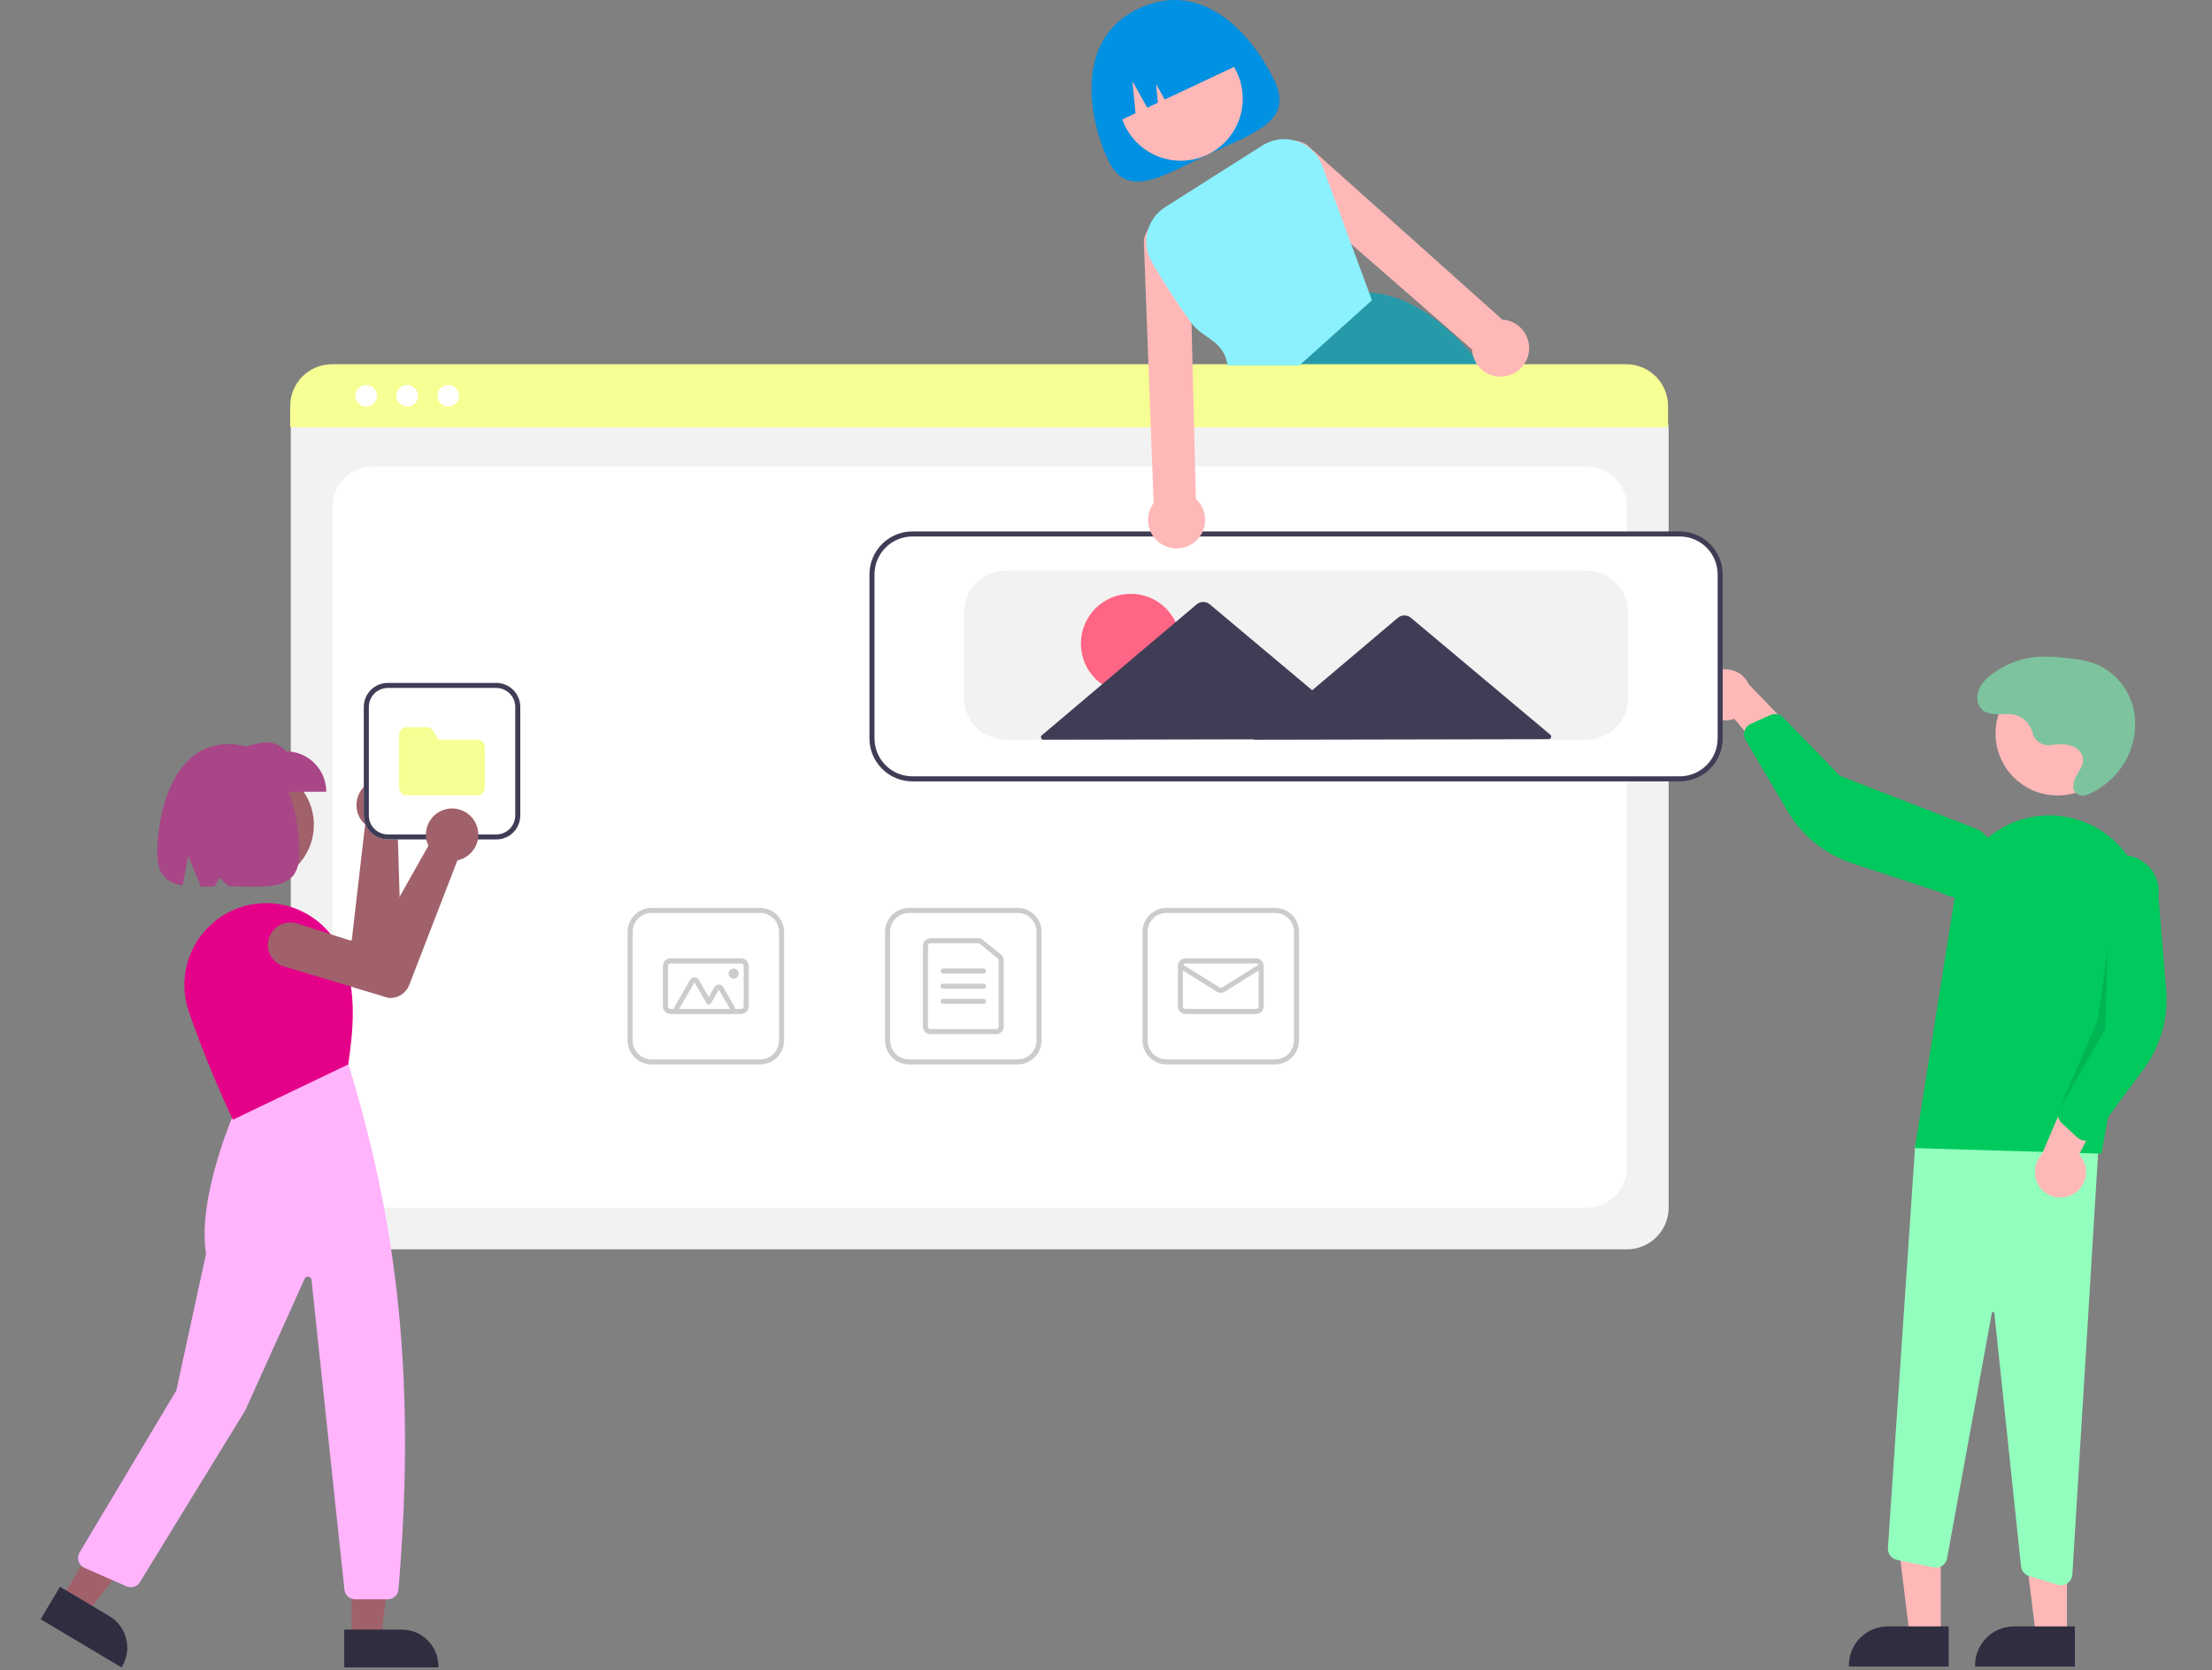 <svg width="408" height="308" viewBox="0 0 408 308" fill="none" xmlns="http://www.w3.org/2000/svg">
<rect x="0" y="0" width="408" height="308" fill="#808080" stroke="none"/>
<g clip-path="url(#clip0_10_2)">
<path d="M235.119 14.99C238.618 22.437 231.203 24.547 222.708 28.539C214.213 32.53 207.856 36.893 204.356 29.445C200.857 21.998 198.017 7.216 210.034 1.569C222.466 -4.273 231.619 7.542 235.119 14.99Z" fill="#0091E2"/>
<path d="M217.787 29.636C224.103 29.636 229.223 24.516 229.223 18.2C229.223 11.884 224.103 6.764 217.787 6.764C211.471 6.764 206.351 11.884 206.351 18.2C206.351 24.516 211.471 29.636 217.787 29.636Z" fill="#FFB8B8"/>
<path d="M274.442 68.916C274.046 68.399 273.651 67.891 273.25 67.398C272.733 66.755 272.213 66.133 271.69 65.531C265.763 58.691 259.459 54.384 252.517 53.923H252.507L252.405 53.914L238.572 67.398L233.869 71.98L233.971 72.231L236.509 78.549H280.97C278.967 75.225 276.788 72.009 274.442 68.916Z" fill="#279AA9"/>
<path d="M205.351 22.804L209.445 20.881L208.875 14.975L211.612 19.862L213.569 18.943L213.236 15.498L214.833 18.349L229.371 11.517C228.006 8.611 225.542 6.367 222.522 5.278C219.501 4.189 216.172 4.344 213.266 5.709L211.159 6.699C208.253 8.065 206.009 10.529 204.92 13.549C203.831 16.569 203.986 19.898 205.351 22.804Z" fill="#0091E2"/>
<path d="M300.097 230.383H61.315C59.278 230.381 57.325 229.571 55.885 228.131C54.445 226.69 53.635 224.738 53.632 222.701V79.222C53.634 77.729 54.227 76.299 55.283 75.244C56.338 74.189 57.768 73.595 59.261 73.593H302.054C303.572 73.595 305.027 74.199 306.101 75.272C307.174 76.346 307.778 77.801 307.78 79.319V222.701C307.777 224.738 306.967 226.69 305.527 228.131C304.087 229.571 302.134 230.381 300.097 230.383Z" fill="#F2F2F2"/>
<path d="M68.765 222.701H292.647C294.623 222.701 296.518 221.916 297.915 220.519C299.312 219.122 300.097 217.227 300.097 215.251V93.472C300.097 91.496 299.312 89.601 297.915 88.204C296.518 86.807 294.623 86.022 292.647 86.022H68.765C66.789 86.022 64.894 86.807 63.497 88.204C62.1 89.601 61.315 91.496 61.315 93.472V215.251C61.315 217.227 62.1 219.122 63.497 220.519C64.894 221.916 66.789 222.701 68.765 222.701Z" fill="white"/>
<path d="M307.673 78.782H53.525V74.871C53.528 72.827 54.341 70.868 55.786 69.424C57.232 67.979 59.191 67.167 61.235 67.165H299.962C302.006 67.167 303.965 67.979 305.411 69.424C306.856 70.868 307.67 72.827 307.673 74.871V78.782Z" fill="#F6FF93"/>
<path d="M67.537 74.98C68.639 74.98 69.532 74.087 69.532 72.985C69.532 71.884 68.639 70.991 67.537 70.991C66.436 70.991 65.543 71.884 65.543 72.985C65.543 74.087 66.436 74.98 67.537 74.98Z" fill="white"/>
<path d="M75.107 74.98C76.209 74.98 77.102 74.087 77.102 72.985C77.102 71.884 76.209 70.991 75.107 70.991C74.006 70.991 73.113 71.884 73.113 72.985C73.113 74.087 74.006 74.98 75.107 74.98Z" fill="white"/>
<path d="M82.678 74.98C83.779 74.98 84.672 74.087 84.672 72.985C84.672 71.884 83.779 70.991 82.678 70.991C81.576 70.991 80.683 71.884 80.683 72.985C80.683 74.087 81.576 74.98 82.678 74.98Z" fill="white"/>
<path d="M187.692 196.291H167.671C166.498 196.29 165.374 195.823 164.544 194.994C163.715 194.165 163.249 193.04 163.247 191.868V171.847C163.249 170.674 163.715 169.55 164.544 168.72C165.374 167.891 166.498 167.425 167.671 167.423H187.692C188.865 167.425 189.989 167.891 190.818 168.72C191.647 169.55 192.114 170.674 192.115 171.847V191.868C192.114 193.04 191.647 194.165 190.818 194.994C189.989 195.823 188.865 196.29 187.692 196.291ZM167.671 168.354C166.745 168.355 165.857 168.724 165.202 169.378C164.548 170.033 164.18 170.921 164.179 171.847V191.868C164.18 192.794 164.548 193.681 165.202 194.336C165.857 194.991 166.745 195.359 167.671 195.36H187.692C188.618 195.359 189.505 194.991 190.16 194.336C190.815 193.681 191.183 192.794 191.184 191.868V171.847C191.183 170.921 190.815 170.033 190.16 169.378C189.505 168.724 188.618 168.355 187.692 168.354H167.671Z" fill="#CCCCCC"/>
<path d="M183.734 190.704H171.628C171.258 190.703 170.903 190.556 170.641 190.294C170.379 190.032 170.232 189.677 170.231 189.307V174.407C170.232 174.037 170.379 173.682 170.641 173.42C170.903 173.158 171.258 173.011 171.628 173.011H180.4C180.718 173.011 181.027 173.119 181.275 173.319L184.609 175.998C184.772 176.128 184.904 176.294 184.994 176.482C185.085 176.671 185.131 176.877 185.131 177.086V189.307C185.131 189.677 184.983 190.032 184.721 190.294C184.459 190.556 184.104 190.703 183.734 190.704ZM171.628 173.942C171.505 173.942 171.386 173.991 171.299 174.078C171.212 174.166 171.163 174.284 171.163 174.407V189.307C171.163 189.43 171.212 189.549 171.299 189.636C171.386 189.723 171.505 189.772 171.628 189.772H183.734C183.858 189.772 183.976 189.723 184.063 189.636C184.15 189.549 184.2 189.43 184.2 189.307V177.086C184.2 177.017 184.184 176.948 184.154 176.885C184.124 176.822 184.08 176.767 184.026 176.724L180.692 174.044C180.609 173.978 180.506 173.942 180.4 173.942H171.628Z" fill="#CCCCCC"/>
<path d="M181.406 179.529H173.956C173.833 179.529 173.714 179.48 173.627 179.393C173.54 179.305 173.491 179.187 173.491 179.063C173.491 178.94 173.54 178.822 173.627 178.734C173.714 178.647 173.833 178.598 173.956 178.598H181.406C181.53 178.598 181.648 178.647 181.735 178.734C181.823 178.822 181.872 178.94 181.872 179.063C181.872 179.187 181.823 179.305 181.735 179.393C181.648 179.48 181.53 179.529 181.406 179.529Z" fill="#CCCCCC"/>
<path d="M181.406 182.323H173.956C173.833 182.323 173.714 182.274 173.627 182.186C173.54 182.099 173.491 181.981 173.491 181.857C173.491 181.734 173.54 181.615 173.627 181.528C173.714 181.441 173.833 181.392 173.956 181.392H181.406C181.53 181.392 181.648 181.441 181.735 181.528C181.823 181.615 181.872 181.734 181.872 181.857C181.872 181.981 181.823 182.099 181.735 182.186C181.648 182.274 181.53 182.323 181.406 182.323Z" fill="#CCCCCC"/>
<path d="M181.406 185.116H173.956C173.833 185.116 173.714 185.067 173.627 184.98C173.54 184.893 173.491 184.774 173.491 184.651C173.491 184.527 173.54 184.409 173.627 184.322C173.714 184.234 173.833 184.185 173.956 184.185H181.406C181.53 184.185 181.648 184.234 181.735 184.322C181.823 184.409 181.872 184.527 181.872 184.651C181.872 184.774 181.823 184.893 181.735 184.98C181.648 185.067 181.53 185.116 181.406 185.116Z" fill="#CCCCCC"/>
<path d="M235.184 196.291H215.163C213.99 196.29 212.866 195.823 212.036 194.994C211.207 194.165 210.741 193.04 210.739 191.868V171.847C210.741 170.674 211.207 169.55 212.036 168.72C212.866 167.891 213.99 167.425 215.163 167.423H235.184C236.357 167.425 237.481 167.891 238.31 168.72C239.139 169.55 239.606 170.674 239.607 171.847V191.868C239.606 193.04 239.139 194.165 238.31 194.994C237.481 195.823 236.357 196.29 235.184 196.291ZM215.163 168.354C214.237 168.355 213.349 168.724 212.695 169.378C212.04 170.033 211.672 170.921 211.671 171.847V191.868C211.672 192.794 212.04 193.681 212.695 194.336C213.349 194.991 214.237 195.359 215.163 195.36H235.184C236.11 195.359 236.997 194.991 237.652 194.336C238.307 193.681 238.675 192.794 238.676 191.868V171.847C238.675 170.921 238.307 170.033 237.652 169.378C236.997 168.724 236.11 168.355 235.184 168.354H215.163Z" fill="#CCCCCC"/>
<path d="M231.692 186.979H218.655C218.284 186.978 217.929 186.831 217.668 186.569C217.406 186.307 217.258 185.952 217.258 185.582V178.132C217.258 177.762 217.406 177.407 217.668 177.145C217.929 176.883 218.284 176.736 218.655 176.735H231.692C232.062 176.736 232.417 176.883 232.679 177.145C232.941 177.407 233.088 177.762 233.089 178.132V185.582C233.088 185.952 232.941 186.307 232.679 186.569C232.417 186.831 232.062 186.978 231.692 186.979ZM218.655 177.667C218.531 177.667 218.413 177.716 218.326 177.803C218.238 177.89 218.189 178.009 218.189 178.132V185.582C218.189 185.705 218.238 185.824 218.326 185.911C218.413 185.998 218.531 186.047 218.655 186.048H231.692C231.815 186.047 231.934 185.998 232.021 185.911C232.108 185.824 232.157 185.705 232.157 185.582V178.132C232.157 178.009 232.108 177.89 232.021 177.803C231.934 177.716 231.815 177.667 231.692 177.667H218.655Z" fill="#CCCCCC"/>
<path d="M225.173 183.085C224.912 183.086 224.655 183.013 224.433 182.875L217.477 178.527C217.372 178.462 217.298 178.357 217.27 178.237C217.243 178.117 217.264 177.99 217.329 177.886C217.395 177.781 217.499 177.707 217.619 177.679C217.739 177.651 217.866 177.672 217.97 177.737L224.927 182.085C225.001 182.131 225.086 182.155 225.173 182.155C225.261 182.155 225.346 182.131 225.42 182.085L232.376 177.737C232.481 177.672 232.607 177.651 232.727 177.679C232.848 177.707 232.952 177.781 233.017 177.886C233.083 177.99 233.104 178.117 233.076 178.237C233.049 178.357 232.974 178.462 232.87 178.527L225.914 182.875C225.692 183.013 225.435 183.086 225.173 183.085Z" fill="#CCCCCC"/>
<path d="M140.2 196.291H120.178C119.006 196.29 117.881 195.823 117.052 194.994C116.223 194.165 115.757 193.04 115.755 191.868V171.847C115.757 170.674 116.223 169.55 117.052 168.72C117.881 167.891 119.006 167.425 120.178 167.423H140.2C141.372 167.425 142.497 167.891 143.326 168.72C144.155 169.55 144.622 170.674 144.623 171.847V191.868C144.622 193.04 144.155 194.165 143.326 194.994C142.497 195.823 141.372 196.29 140.2 196.291ZM120.178 168.354C119.253 168.355 118.365 168.724 117.71 169.378C117.056 170.033 116.687 170.921 116.686 171.847V191.868C116.687 192.794 117.056 193.681 117.71 194.336C118.365 194.991 119.253 195.359 120.178 195.36H140.2C141.125 195.359 142.013 194.991 142.668 194.336C143.322 193.681 143.691 192.794 143.692 191.868V171.847C143.691 170.921 143.322 170.033 142.668 169.378C142.013 168.724 141.125 168.355 140.2 168.354H120.178Z" fill="#CCCCCC"/>
<path d="M136.708 186.979H123.671C123.3 186.978 122.945 186.831 122.683 186.569C122.421 186.307 122.274 185.952 122.274 185.582V178.132C122.274 177.762 122.421 177.407 122.683 177.145C122.945 176.883 123.3 176.736 123.671 176.735H136.708C137.078 176.736 137.433 176.883 137.695 177.145C137.957 177.407 138.104 177.762 138.104 178.132V185.582C138.104 185.952 137.957 186.307 137.695 186.569C137.433 186.831 137.078 186.978 136.708 186.979ZM123.671 177.667C123.547 177.667 123.429 177.716 123.341 177.803C123.254 177.89 123.205 178.009 123.205 178.132V185.582C123.205 185.705 123.254 185.824 123.341 185.911C123.429 185.998 123.547 186.047 123.671 186.048H136.708C136.831 186.047 136.949 185.998 137.037 185.911C137.124 185.824 137.173 185.705 137.173 185.582V178.132C137.173 178.009 137.124 177.89 137.037 177.803C136.949 177.716 136.831 177.667 136.708 177.667H123.671Z" fill="#CCCCCC"/>
<path d="M134.641 186.979H125.271C125.108 186.979 124.947 186.936 124.806 186.854C124.664 186.772 124.546 186.655 124.465 186.513C124.383 186.372 124.34 186.211 124.34 186.048C124.34 185.884 124.383 185.724 124.465 185.582L127.287 180.693C127.369 180.552 127.487 180.434 127.628 180.352C127.77 180.271 127.93 180.227 128.094 180.227C128.257 180.227 128.418 180.271 128.559 180.352C128.701 180.434 128.819 180.552 128.9 180.693L130.723 183.85L131.779 182.021C131.861 181.88 131.978 181.762 132.12 181.68C132.262 181.599 132.422 181.556 132.586 181.556C132.749 181.556 132.91 181.599 133.051 181.68C133.193 181.762 133.31 181.88 133.392 182.021L135.448 185.582C135.53 185.724 135.573 185.884 135.573 186.048C135.573 186.211 135.53 186.372 135.448 186.513C135.366 186.655 135.248 186.772 135.107 186.854C134.965 186.936 134.805 186.979 134.641 186.979ZM134.641 186.048L132.586 182.487L131.126 185.015C131.086 185.085 131.027 185.144 130.956 185.185C130.885 185.226 130.805 185.247 130.723 185.247C130.641 185.247 130.561 185.226 130.49 185.185C130.419 185.144 130.361 185.085 130.32 185.015L128.094 181.159L125.271 186.048H134.641Z" fill="#CCCCCC"/>
<path d="M135.311 180.46C135.825 180.46 136.242 180.043 136.242 179.529C136.242 179.015 135.825 178.598 135.311 178.598C134.796 178.598 134.379 179.015 134.379 179.529C134.379 180.043 134.796 180.46 135.311 180.46Z" fill="#CCCCCC"/>
<path d="M357.972 301.785L352.263 301.784L349.548 279.766L357.973 279.767L357.972 301.785Z" fill="#FFB8B8"/>
<path d="M359.428 307.318L341.022 307.317V307.084C341.022 306.143 341.207 305.212 341.567 304.343C341.927 303.474 342.455 302.684 343.12 302.019C343.785 301.353 344.575 300.826 345.444 300.466C346.313 300.106 347.245 299.92 348.186 299.92H348.186L359.428 299.921L359.428 307.318Z" fill="#2F2E41"/>
<path d="M381.252 301.785L375.544 301.784L372.828 279.766L381.253 279.767L381.252 301.785Z" fill="#FFB8B8"/>
<path d="M382.708 307.318L364.302 307.317V307.084C364.302 306.143 364.488 305.212 364.848 304.343C365.208 303.474 365.735 302.684 366.401 302.019C367.066 301.353 367.856 300.826 368.725 300.466C369.594 300.106 370.526 299.92 371.466 299.92H371.467L382.708 299.921L382.708 307.318Z" fill="#2F2E41"/>
<path d="M379.541 292.24L374.254 290.631C373.86 290.512 373.51 290.279 373.248 289.961C372.986 289.644 372.823 289.256 372.78 288.847L367.851 242.134C367.848 242.077 367.822 242.025 367.781 241.986C367.74 241.947 367.685 241.926 367.629 241.926C367.572 241.92 367.516 241.937 367.471 241.973C367.427 242.008 367.398 242.06 367.391 242.116L359.135 287.373C359.085 287.648 358.981 287.909 358.828 288.143C358.675 288.377 358.477 288.578 358.246 288.734C358.015 288.89 357.754 288.998 357.48 289.052C357.207 289.106 356.925 289.105 356.651 289.049L349.895 287.657C349.399 287.554 348.958 287.275 348.651 286.872C348.345 286.469 348.194 285.969 348.227 285.463L353.249 211.286L387.302 207.612L382.242 290.363C382.209 290.895 381.975 291.394 381.588 291.76C381.2 292.125 380.687 292.33 380.154 292.331C379.947 292.331 379.74 292.3 379.541 292.24Z" fill="#93FFBE"/>
<path d="M379.509 146.689C385.825 146.689 390.945 141.569 390.945 135.253C390.945 128.938 385.825 123.818 379.509 123.818C373.193 123.818 368.073 128.938 368.073 135.253C368.073 141.569 373.193 146.689 379.509 146.689Z" fill="#FFB8B8"/>
<path d="M353.196 211.722L360.58 165.23C360.973 162.758 361.887 160.398 363.263 158.307C364.638 156.216 366.444 154.442 368.558 153.103C370.673 151.764 373.048 150.891 375.527 150.541C378.005 150.192 380.529 150.374 382.932 151.076C387.132 152.291 390.729 155.028 393.019 158.753C395.31 162.477 396.129 166.922 395.317 171.219L387.592 212.738L353.196 211.722Z" fill="#00CA5D"/>
<path d="M382.666 220.04C383.237 219.663 383.719 219.165 384.077 218.582C384.435 217.998 384.66 217.344 384.738 216.663C384.815 215.983 384.743 215.295 384.525 214.646C384.308 213.997 383.951 213.403 383.479 212.907L391.113 198.123L382.516 199.041L376.585 212.939C375.804 213.787 375.361 214.891 375.34 216.043C375.319 217.196 375.721 218.315 376.471 219.191C377.221 220.066 378.265 220.636 379.407 220.792C380.549 220.949 381.708 220.681 382.666 220.04Z" fill="#FFB8B8"/>
<path d="M384.301 210.299C383.878 210.24 383.484 210.053 383.171 209.763L380.25 207.065C379.934 206.772 379.716 206.389 379.625 205.968C379.534 205.547 379.575 205.108 379.741 204.711L385.579 190.874L384.751 163.534C384.87 162.655 385.161 161.808 385.608 161.042C386.054 160.275 386.647 159.605 387.353 159.068C388.059 158.531 388.864 158.138 389.722 157.912C390.579 157.687 391.473 157.632 392.352 157.752C393.231 157.872 394.077 158.164 394.843 158.611C395.609 159.058 396.279 159.652 396.815 160.358C397.352 161.065 397.744 161.87 397.969 162.728C398.193 163.586 398.247 164.48 398.126 165.358L399.542 182.545C399.973 187.761 398.494 192.956 395.381 197.164L386.277 209.471C386.102 209.707 385.879 209.904 385.623 210.049C385.367 210.194 385.083 210.283 384.79 210.311C384.627 210.326 384.463 210.322 384.301 210.299Z" fill="#00CA5D"/>
<path d="M313.653 129.023C313.778 129.696 314.049 130.333 314.446 130.89C314.844 131.447 315.359 131.911 315.955 132.247C316.551 132.584 317.213 132.786 317.896 132.838C318.578 132.891 319.264 132.794 319.905 132.553L330.542 145.347L333.049 137.072L322.564 126.191C322.088 125.142 321.243 124.303 320.19 123.835C319.137 123.366 317.949 123.3 316.851 123.649C315.753 123.998 314.82 124.738 314.231 125.728C313.642 126.719 313.436 127.891 313.653 129.023Z" fill="#FFB8B8"/>
<path d="M321.986 134.326C322.205 133.96 322.531 133.67 322.92 133.494L326.544 131.857C326.937 131.681 327.374 131.629 327.797 131.71C328.22 131.79 328.608 131.998 328.909 132.306L339.375 143.077L364.875 152.974C365.638 153.426 366.304 154.025 366.836 154.735C367.368 155.445 367.755 156.252 367.974 157.112C368.193 157.971 368.241 158.866 368.115 159.744C367.988 160.622 367.69 161.466 367.237 162.229C366.784 162.991 366.185 163.657 365.474 164.188C364.764 164.719 363.955 165.105 363.095 165.323C362.236 165.541 361.341 165.588 360.464 165.461C359.586 165.333 358.742 165.034 357.98 164.58L341.601 159.183C336.63 157.545 332.422 154.158 329.762 149.651L321.978 136.469C321.829 136.216 321.734 135.934 321.701 135.641C321.667 135.349 321.696 135.053 321.785 134.772C321.834 134.616 321.901 134.466 321.986 134.326Z" fill="#00CA5D"/>
<path opacity="0.1" d="M388.785 174.907L388.319 189.806L379.741 204.711L386.903 188.101L388.785 174.907Z" fill="black"/>
<path d="M378.199 137.402C377.48 137.496 376.753 137.325 376.151 136.923C375.548 136.52 375.113 135.912 374.925 135.213C374.744 134.408 374.347 133.667 373.777 133.071C373.207 132.474 372.485 132.044 371.689 131.826C369.591 131.347 367.027 132.334 365.49 130.745C365.161 130.382 364.923 129.946 364.795 129.473C364.668 129 364.654 128.504 364.756 128.025C365.039 126.48 366.144 125.313 367.347 124.38C369.877 122.426 372.939 121.281 376.131 121.097C377.783 121.05 379.437 121.132 381.076 121.343C382.793 121.452 384.49 121.762 386.134 122.268C388.007 122.975 389.671 124.142 390.974 125.662C392.276 127.182 393.174 129.006 393.585 130.966C393.961 132.931 393.903 134.954 393.416 136.895C392.929 138.835 392.024 140.646 390.765 142.201C389.257 144.078 387.313 145.558 385.102 146.512C384.576 146.76 383.972 146.791 383.423 146.597C382.046 146.049 382.271 144.344 382.899 143.206C383.571 141.989 384.605 140.81 384.065 139.328C383.794 138.641 383.274 138.082 382.609 137.761C381.24 137.063 379.709 137.228 378.237 137.398L378.199 137.402Z" fill="#7DC49E"/>
<path d="M309.832 143.86H168.287C166.25 143.858 164.297 143.048 162.857 141.608C161.416 140.167 160.606 138.215 160.604 136.178V105.913C160.606 103.876 161.416 101.924 162.857 100.483C164.297 99.043 166.25 98.233 168.287 98.231H309.832C311.869 98.233 313.821 99.043 315.261 100.483C316.702 101.924 317.512 103.876 317.514 105.913V136.178C317.512 138.215 316.702 140.167 315.261 141.608C313.821 143.048 311.869 143.858 309.832 143.86Z" fill="white"/>
<path d="M309.832 144.093H168.287C166.188 144.091 164.176 143.256 162.692 141.772C161.208 140.288 160.374 138.276 160.371 136.178V105.913C160.374 103.815 161.208 101.803 162.692 100.319C164.176 98.835 166.188 98 168.287 97.998H309.832C311.93 98 313.942 98.835 315.426 100.319C316.91 101.803 317.745 103.815 317.747 105.913V136.178C317.745 138.276 316.91 140.288 315.426 141.772C313.942 143.256 311.93 144.091 309.832 144.093ZM168.287 98.929C166.435 98.931 164.66 99.668 163.35 100.977C162.041 102.286 161.304 104.062 161.302 105.913V136.178C161.304 138.03 162.041 139.805 163.35 141.114C164.66 142.423 166.435 143.16 168.287 143.162H309.832C311.683 143.16 313.459 142.423 314.768 141.114C316.077 139.805 316.814 138.03 316.816 136.178V105.913C316.814 104.062 316.077 102.286 314.768 100.977C313.459 99.668 311.683 98.931 309.832 98.929H168.287Z" fill="#3F3D56"/>
<path d="M292.604 136.411H185.514C183.477 136.408 181.524 135.598 180.084 134.158C178.644 132.718 177.834 130.765 177.831 128.728V112.898C177.834 110.861 178.644 108.908 180.084 107.468C181.524 106.027 183.477 105.217 185.514 105.215H292.604C294.641 105.217 296.594 106.027 298.034 107.468C299.474 108.908 300.284 110.861 300.287 112.898V128.728C300.284 130.765 299.474 132.718 298.034 134.158C296.594 135.598 294.641 136.408 292.604 136.411Z" fill="#F2F2F2"/>
<path d="M208.559 127.878C213.633 127.878 217.747 123.765 217.747 118.691C217.747 113.617 213.633 109.503 208.559 109.503C203.485 109.503 199.372 113.617 199.372 118.691C199.372 123.765 203.485 127.878 208.559 127.878Z" fill="#FF6584"/>
<path d="M285.949 135.484L272.981 124.607L260.236 113.918C259.9 113.636 259.475 113.482 259.036 113.483C258.597 113.484 258.172 113.64 257.837 113.923L245.134 124.661L242.031 127.284L237.352 123.36L223.134 111.435C222.798 111.153 222.373 110.999 221.934 111C221.495 111.001 221.07 111.156 220.735 111.44L206.563 123.419L192.168 135.587C192.095 135.649 192.042 135.731 192.018 135.824C191.994 135.916 191.998 136.014 192.031 136.103C192.064 136.193 192.124 136.27 192.202 136.325C192.28 136.379 192.374 136.409 192.469 136.408L221.982 136.351L231.324 136.333L231.233 136.411L259.08 136.357L285.651 136.306C285.746 136.306 285.84 136.276 285.918 136.221C285.996 136.166 286.055 136.089 286.088 135.999C286.12 135.909 286.125 135.812 286.1 135.72C286.075 135.627 286.022 135.545 285.949 135.484Z" fill="#3F3D56"/>
<path d="M281.254 61.42C280.882 60.815 280.391 60.293 279.811 59.885C279.23 59.477 278.573 59.191 277.878 59.045C277.624 58.992 277.365 58.959 277.106 58.947L241.631 27.23C240.934 26.514 240.004 26.07 239.009 25.977C238.813 25.955 238.615 25.949 238.418 25.959C237.599 25.996 236.81 26.271 236.145 26.75C235.48 27.229 234.969 27.891 234.675 28.656C234.38 29.42 234.315 30.254 234.487 31.055C234.659 31.856 235.061 32.59 235.643 33.166L249.225 45.007L271.527 64.446C271.546 64.812 271.6 65.175 271.69 65.531C271.957 66.56 272.531 67.484 273.335 68.18C274.139 68.876 275.136 69.311 276.193 69.428C277.157 69.541 278.133 69.379 279.01 68.962C279.705 68.637 280.321 68.166 280.816 67.58C280.867 67.519 280.914 67.463 280.961 67.398C281.612 66.549 281.989 65.523 282.041 64.455C282.093 63.386 281.819 62.328 281.254 61.42Z" fill="#FFB8B8"/>
<path d="M220.576 91.987L220.245 78.549L219.966 67.398L219.775 59.594L219.398 44.383C219.323 43.569 219.013 42.793 218.505 42.152C217.998 41.511 217.314 41.032 216.538 40.772C215.763 40.513 214.928 40.486 214.137 40.693C213.346 40.9 212.632 41.333 212.083 41.938C211.954 42.077 211.837 42.227 211.734 42.385C211.161 43.206 210.903 44.207 211.007 45.202L211.836 67.398L212.251 78.549L212.781 92.774C212.628 92.983 212.49 93.202 212.367 93.43C212.036 94.058 211.836 94.747 211.779 95.454C211.722 96.162 211.81 96.874 212.037 97.546C212.273 98.252 212.656 98.899 213.161 99.445C213.666 99.992 214.281 100.425 214.966 100.717C215.65 101.009 216.389 101.152 217.132 101.137C217.876 101.123 218.609 100.951 219.281 100.633C220.063 100.264 220.741 99.708 221.256 99.014C221.772 98.32 222.108 97.51 222.236 96.655C222.364 95.801 222.279 94.928 221.99 94.113C221.7 93.299 221.215 92.569 220.576 91.987Z" fill="#FFB8B8"/>
<path d="M252.517 53.923L249.225 45.007L243.898 30.564C243.514 29.513 242.898 28.562 242.096 27.782C241.294 27.001 240.326 26.412 239.265 26.057C239.182 26.029 239.093 26.001 239.009 25.977C237.981 25.665 236.898 25.58 235.834 25.726C234.77 25.872 233.75 26.247 232.845 26.825L214.905 38.204C213.262 39.244 212.087 40.882 211.629 42.771C211.171 44.661 211.466 46.655 212.451 48.331C214.694 52.211 217.139 55.97 219.775 59.594C221.866 62.439 225.758 62.742 226.433 67.398H239.661L253.052 55.376L252.517 53.923Z" fill="#8CF1FF"/>
<path d="M47.103 162.895C53.062 162.895 57.892 158.065 57.892 152.106C57.892 146.148 53.062 141.317 47.103 141.317C41.145 141.317 36.314 146.148 36.314 152.106C36.314 158.065 41.145 162.895 47.103 162.895Z" fill="#A0616A"/>
<path d="M73.59 144.68C73.697 144.764 73.799 144.854 73.899 144.949C74.395 145.416 74.786 145.982 75.048 146.611C75.309 147.239 75.435 147.916 75.417 148.597C75.398 149.278 75.236 149.947 74.941 150.56C74.646 151.174 74.225 151.719 73.705 152.158C73.584 152.26 73.457 152.355 73.326 152.444L74.056 177.095C74.077 177.902 73.837 178.695 73.372 179.354C72.907 180.014 72.242 180.507 71.475 180.758L71.43 180.768L51.414 182.899C50.87 182.957 50.32 182.907 49.795 182.751C49.271 182.595 48.782 182.336 48.358 181.991C47.934 181.645 47.582 181.219 47.324 180.736C47.066 180.254 46.905 179.725 46.852 179.18C46.799 178.636 46.855 178.086 47.015 177.563C47.176 177.04 47.439 176.554 47.788 176.133C48.138 175.711 48.568 175.364 49.052 175.11C49.537 174.856 50.067 174.7 50.612 174.652L64.88 173.396L67.348 152.047C67.187 151.904 67.035 151.75 66.896 151.586C66.122 150.67 65.716 149.5 65.757 148.302C65.798 147.104 66.283 145.964 67.117 145.103C67.951 144.242 69.076 143.722 70.272 143.644C71.468 143.566 72.651 143.935 73.59 144.68Z" fill="#A0616A"/>
<path d="M64.872 302.261H70.258L72.82 281.489H64.871L64.872 302.261Z" fill="#A0616A"/>
<path d="M63.499 300.503L74.105 300.503C74.992 300.503 75.871 300.677 76.692 301.017C77.511 301.357 78.257 301.855 78.884 302.482C79.512 303.11 80.01 303.855 80.349 304.675C80.689 305.495 80.864 306.374 80.864 307.261V307.481L63.499 307.482L63.499 300.503Z" fill="#2F2E41"/>
<path d="M11.345 294.815L15.972 297.57L28.801 281.033L21.972 276.967L11.345 294.815Z" fill="#A0616A"/>
<path d="M11.064 292.602L20.177 298.028C20.94 298.482 21.606 299.082 22.137 299.793C22.667 300.504 23.053 301.313 23.271 302.174C23.489 303.034 23.536 303.929 23.408 304.807C23.28 305.686 22.981 306.53 22.527 307.293L22.414 307.482L7.494 298.598L11.064 292.602Z" fill="#2F2E41"/>
<path d="M71.529 294.924H65.498C65.01 294.925 64.539 294.745 64.176 294.418C63.813 294.092 63.584 293.642 63.533 293.157L57.453 236.009C57.438 235.865 57.376 235.73 57.276 235.625C57.176 235.52 57.045 235.451 56.902 235.428C56.759 235.405 56.613 235.43 56.486 235.498C56.358 235.567 56.257 235.676 56.197 235.807L45.23 260.093L25.812 291.756C25.561 292.161 25.172 292.463 24.716 292.606C24.26 292.748 23.769 292.722 23.331 292.531L15.574 289.118C15.317 289.005 15.088 288.839 14.9 288.631C14.713 288.422 14.572 288.177 14.487 287.91C14.402 287.643 14.374 287.361 14.406 287.082C14.438 286.804 14.529 286.535 14.673 286.295L32.523 256.406L37.998 231.224C36.276 220.303 43.657 204.067 43.732 203.904L43.768 203.824L64.1 195.877L64.202 196.002C72.221 222.316 77.107 250.633 73.499 293.113C73.454 293.606 73.228 294.065 72.864 294.4C72.499 294.734 72.023 294.922 71.529 294.924Z" fill="#FFB4FC"/>
<path d="M42.949 206.485L42.855 206.286C42.809 206.191 38.288 196.656 34.803 186.465C34.133 184.494 33.88 182.405 34.06 180.332C34.239 178.258 34.847 176.244 35.846 174.418C36.857 172.572 38.24 170.957 39.908 169.674C41.577 168.392 43.493 167.469 45.536 166.966C49.083 166.116 52.818 166.568 56.059 168.241C59.3 169.913 61.833 172.694 63.196 176.078C65.96 182.991 65.079 190.369 64.25 196.172L64.233 196.288L64.128 196.339L42.949 206.485Z" fill="#E50089"/>
<path d="M60.184 146.012H43.053V138.544C46.813 137.05 50.493 135.78 52.717 138.544C54.697 138.544 56.597 139.331 57.997 140.731C59.398 142.132 60.184 144.031 60.184 146.012Z" fill="#A94687"/>
<path d="M42.104 137.226C31.863 137.226 28.996 150.064 28.996 157.306C28.996 161.345 30.823 162.789 33.693 163.278L34.707 157.872L37.081 163.511C37.887 163.515 38.734 163.499 39.612 163.483L40.417 161.825L42.212 163.453C49.402 163.464 55.212 164.512 55.212 157.306C55.212 150.064 52.698 137.226 42.104 137.226Z" fill="#A94687"/>
<path d="M91.543 154.802H71.522C70.35 154.801 69.225 154.335 68.396 153.505C67.567 152.676 67.1 151.552 67.099 150.379V130.358C67.1 129.185 67.567 128.061 68.396 127.232C69.225 126.402 70.35 125.936 71.522 125.935H91.543C92.716 125.936 93.841 126.402 94.67 127.232C95.499 128.061 95.965 129.185 95.967 130.358V150.379C95.965 151.552 95.499 152.676 94.67 153.505C93.841 154.335 92.716 154.801 91.543 154.802Z" fill="white"/>
<path d="M91.543 154.802H71.522C70.35 154.801 69.225 154.335 68.396 153.505C67.567 152.676 67.1 151.552 67.099 150.379V130.358C67.1 129.185 67.567 128.061 68.396 127.232C69.225 126.402 70.35 125.936 71.522 125.935H91.543C92.716 125.936 93.841 126.402 94.67 127.232C95.499 128.061 95.965 129.185 95.967 130.358V150.379C95.965 151.552 95.499 152.676 94.67 153.505C93.841 154.335 92.716 154.801 91.543 154.802ZM71.522 126.866C70.596 126.867 69.709 127.235 69.054 127.89C68.4 128.544 68.031 129.432 68.03 130.358V150.379C68.031 151.305 68.4 152.193 69.054 152.847C69.709 153.502 70.596 153.87 71.522 153.871H91.543C92.469 153.87 93.357 153.502 94.012 152.847C94.666 152.193 95.034 151.305 95.035 150.379V130.358C95.034 129.432 94.666 128.544 94.012 127.89C93.357 127.235 92.469 126.867 91.543 126.866H71.522Z" fill="#3F3D56"/>
<path d="M88.051 146.654H75.014C74.644 146.654 74.289 146.506 74.027 146.245C73.765 145.983 73.618 145.628 73.618 145.257V135.48C73.618 135.109 73.765 134.754 74.027 134.492C74.289 134.23 74.644 134.083 75.014 134.083H78.684C78.923 134.082 79.158 134.143 79.367 134.259C79.575 134.375 79.75 134.544 79.874 134.747L80.898 136.411H88.051C88.422 136.411 88.777 136.558 89.039 136.82C89.301 137.082 89.448 137.437 89.448 137.808V145.257C89.448 145.628 89.301 145.983 89.039 146.245C88.777 146.506 88.422 146.654 88.051 146.654Z" fill="#F6FF93"/>
<path d="M87.627 151.594C87.692 151.713 87.753 151.836 87.808 151.962C88.084 152.584 88.225 153.258 88.222 153.939C88.219 154.62 88.072 155.293 87.791 155.913C87.51 156.533 87.101 157.087 86.591 157.538C86.081 157.989 85.481 158.328 84.831 158.531C84.68 158.578 84.527 158.616 84.371 158.647L75.478 181.65C75.184 182.402 74.656 183.039 73.971 183.467C73.287 183.895 72.482 184.09 71.678 184.024L71.633 184.016L52.358 178.214C51.834 178.056 51.347 177.796 50.924 177.448C50.501 177.101 50.151 176.674 49.894 176.19C49.637 175.707 49.479 175.178 49.428 174.633C49.377 174.088 49.434 173.538 49.596 173.016C49.759 172.493 50.023 172.008 50.375 171.588C50.726 171.168 51.157 170.822 51.642 170.57C52.128 170.317 52.659 170.164 53.204 170.118C53.749 170.072 54.298 170.134 54.819 170.301L68.457 174.68L79.016 155.962C78.922 155.767 78.843 155.567 78.778 155.361C78.42 154.217 78.5 152.981 79.003 151.893C79.505 150.804 80.394 149.942 81.498 149.472C82.6 149.003 83.838 148.96 84.971 149.352C86.104 149.744 87.051 150.543 87.627 151.594Z" fill="#A0616A"/>
</g>
<defs>
<clipPath id="clip0_10_2">
<rect width="408" height="307.988" fill="white"/>
</clipPath>
</defs>
</svg>
